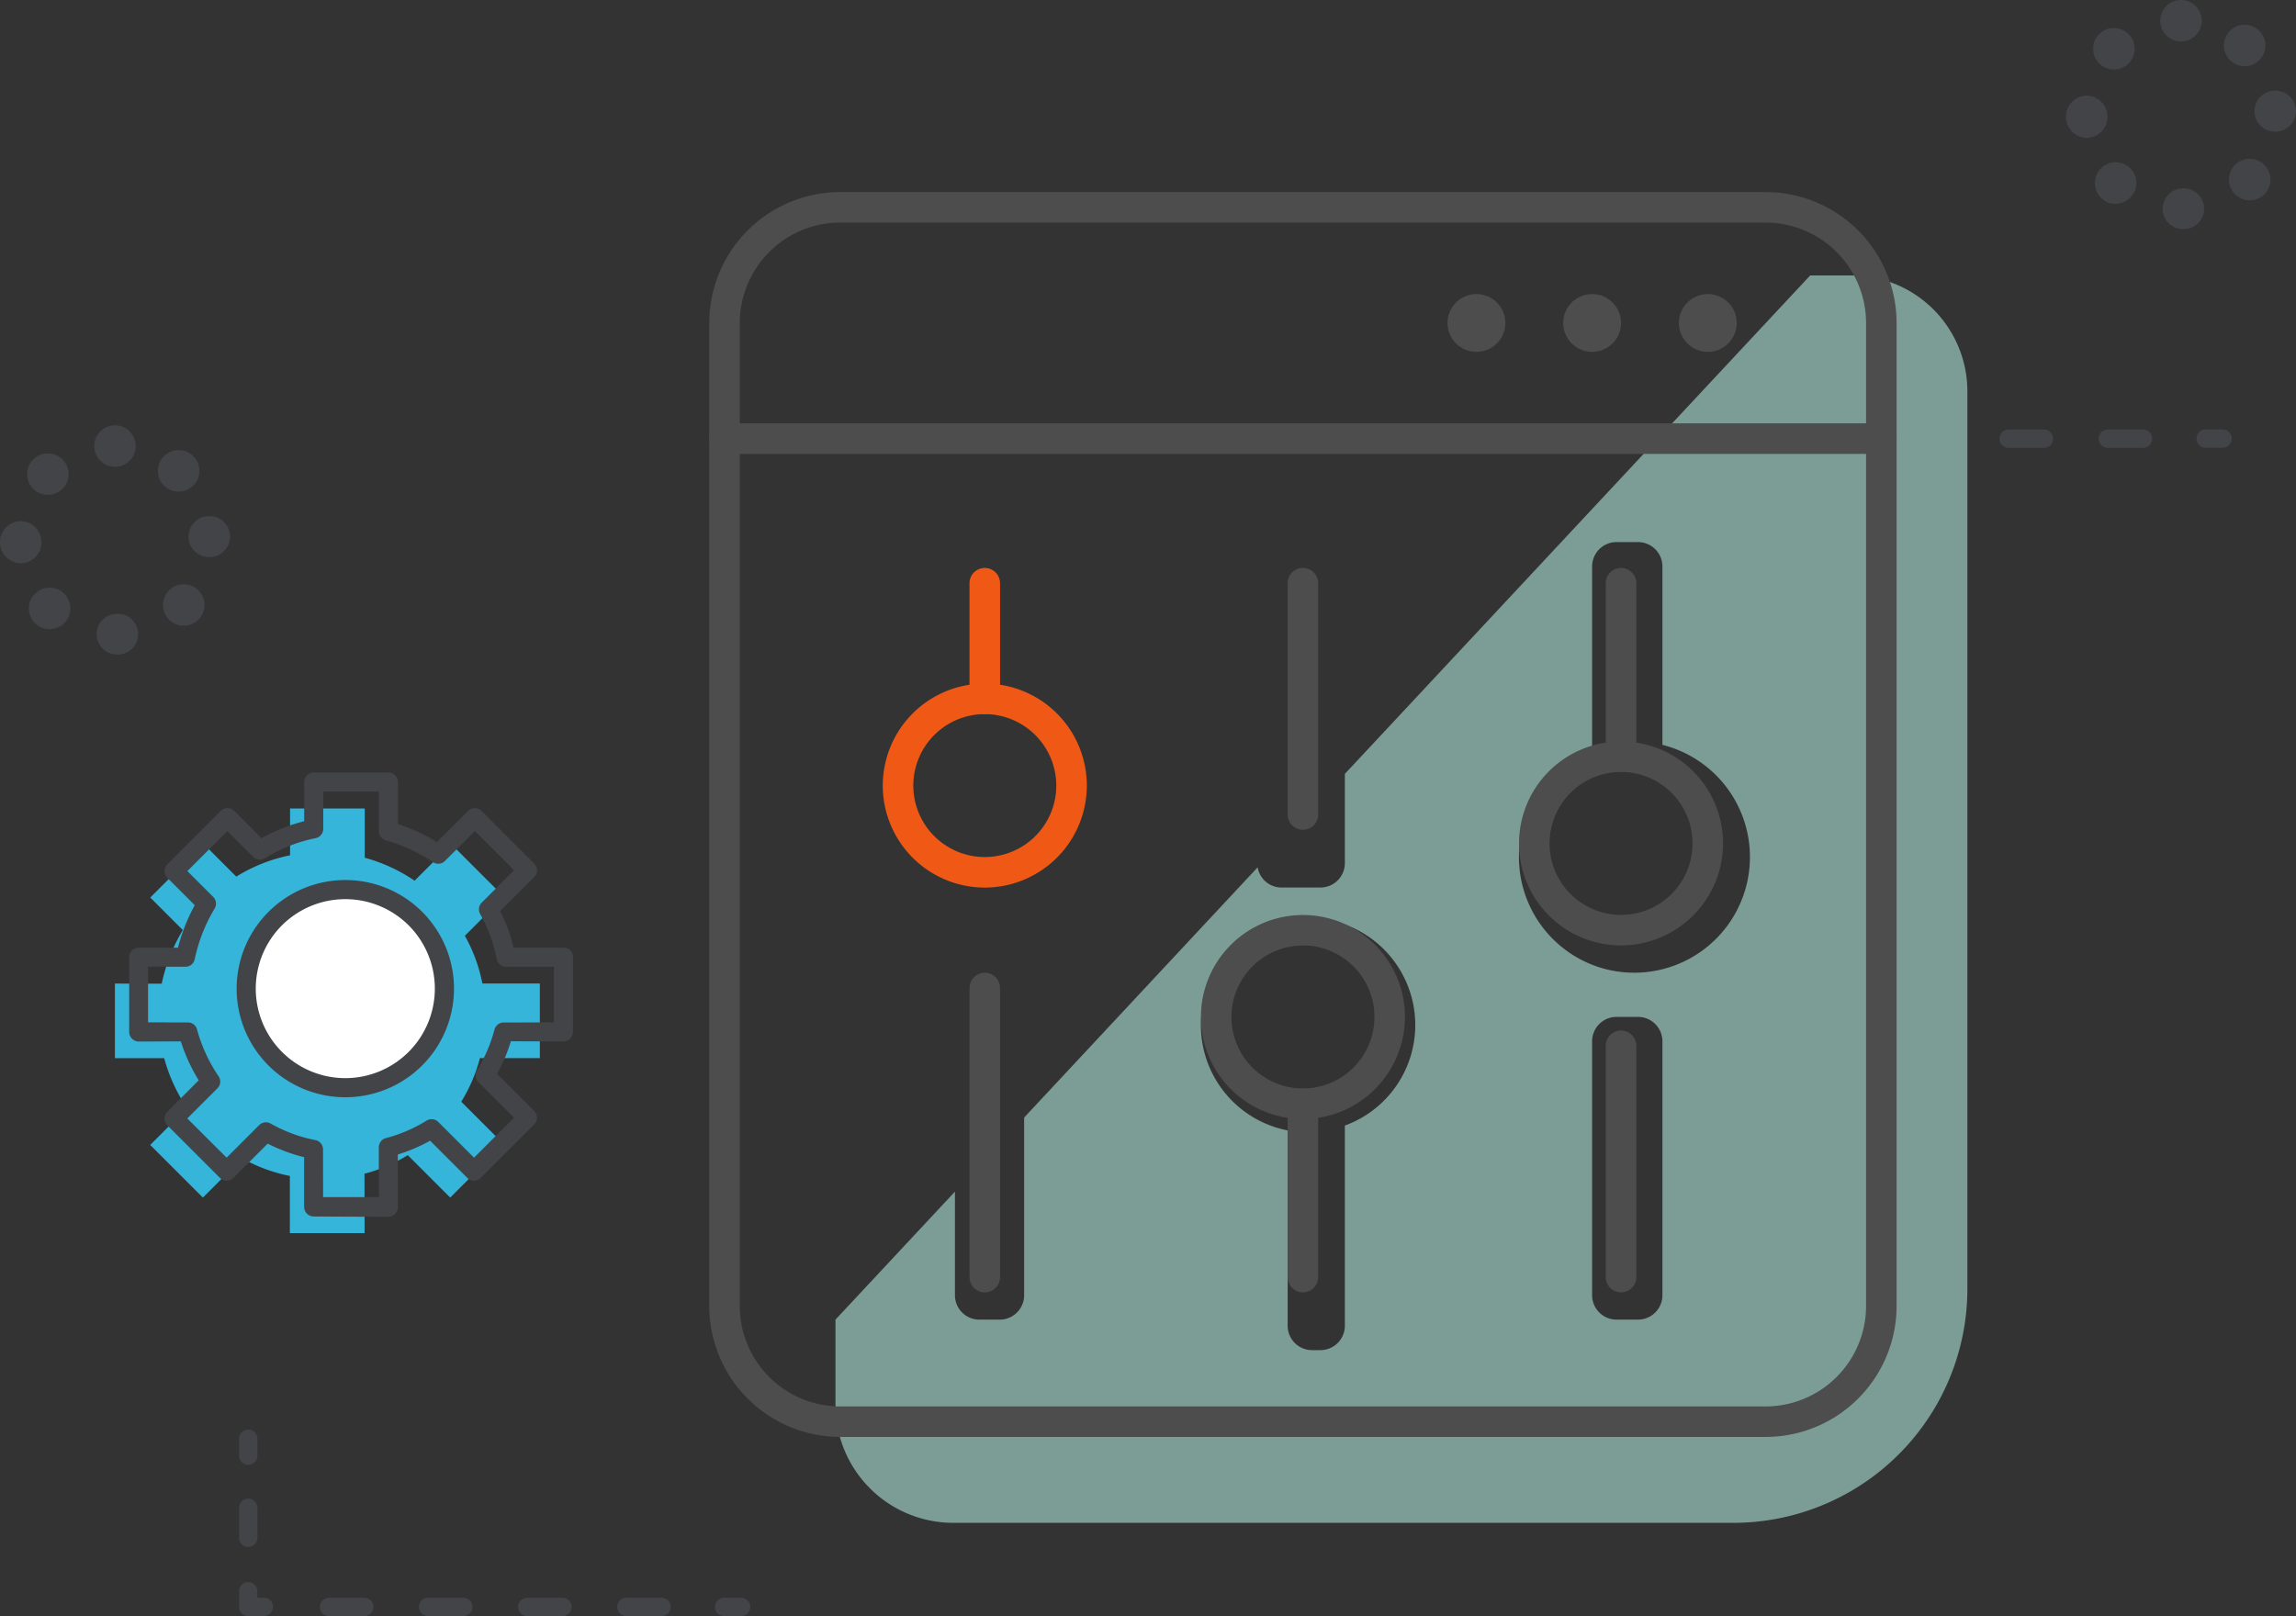 <?xml version="1.0" standalone="yes"?><svg xmlns="http://www.w3.org/2000/svg" width="112.825" height="79.431" viewBox="0 0 112.825 79.431"><rect x="0" y="0" width="112.825" height="79.431" fill="#333333" stroke="none"/><path fill="rgba(166,219,207,0.7)" d="M90.975 13.538h-2.022l-22.867 24.5v4.385a1.2 1.2 0 01-1.2 1.2H62.96a1.189 1.189 0 01-1.159-.994l-11.475 12.3v8.733a1.2 1.2 0 01-1.2 1.2h-1a1.2 1.2 0 01-1.2-1.2V58.57l-5.871 6.291v4.2a5.789 5.789 0 005.789 5.789h38.327a11.506 11.506 0 0011.506-11.507v-44.1a5.7 5.7 0 00-5.702-5.705zM66.086 55.329v9.832a1.2 1.2 0 01-1.2 1.2h-.411a1.2 1.2 0 01-1.2-1.2v-9.6a5.266 5.266 0 01-4.255-5.466 5.338 5.338 0 015.183-4.972 5.259 5.259 0 011.883 10.2zm15.605 8.332a1.2 1.2 0 01-1.2 1.2h-1.055a1.2 1.2 0 01-1.2-1.2V51.182a1.2 1.2 0 011.2-1.2h1.055a1.2 1.2 0 011.2 1.2zm-2.588-15.978a5.685 5.685 0 01-.867-10.839v-9a1.2 1.2 0 011.2-1.2h1.055a1.2 1.2 0 011.2 1.2v8.767a5.685 5.685 0 01-2.588 11.07z" opacity=".9"/><path fill="#34b5d9" d="M26.528 52.009v-3.67h-2.824a7.844 7.844 0 00-.861-2.344l1.918-1.919-2.588-2.588-1.8 1.8a8.156 8.156 0 00-2.449-1.129v-2.42h-3.67v2.3a8.021 8.021 0 00-2.643 1.048l-1.6-1.6-2.628 2.628 1.6 1.6a8.5 8.5 0 00-1.036 2.635l-2.3-.006v3.668h2.421a8.121 8.121 0 001.126 2.451l-1.813 1.813 2.589 2.588 1.93-1.931a7.822 7.822 0 002.344.866v2.81h3.672l-.005-2.918a7.794 7.794 0 002.127-.913l2.086 2.085 2.627-2.628-2.085-2.085a7.808 7.808 0 00.918-2.141z"/><path fill="#fff" d="M20.412 52.039a4.87 4.87 0 110-6.887 4.871 4.871 0 010 6.887z"/><path fill="#424448" d="M16.968 53.931a5.335 5.335 0 01-3.774-9.11 5.338 5.338 0 113.774 9.11zm-3.113-8.449a4.4 4.4 0 106.226 0 4.408 4.408 0 00-6.226 0z"/><path fill="#424448" d="M19.084 59.809l-3.672-.017a.474.474 0 01-.467-.475v-2.44a8.313 8.313 0 01-1.791-.666l-1.685 1.684a.469.469 0 01-.662 0l-2.588-2.589a.468.468 0 010-.661l1.546-1.546a8.593 8.593 0 01-.879-1.914l-2.07.009a.476.476 0 01-.468-.476v-3.669a.47.47 0 01.137-.332.477.477 0 01.332-.137h1.928a9.112 9.112 0 01.825-2.088l-1.348-1.348a.468.468 0 010-.661l2.628-2.628a.468.468 0 01.661 0l1.337 1.345a8.433 8.433 0 012.1-.835v-1.927a.468.468 0 01.467-.468h3.671a.468.468 0 01.467.468v2.07a8.677 8.677 0 011.918.881l1.532-1.532a.47.47 0 01.661 0l2.588 2.589a.467.467 0 010 .661l-1.673 1.673a8.238 8.238 0 01.661 1.8h2.448a.458.458 0 01.468.459v3.668a.484.484 0 01-.137.338.471.471 0 01-.33.144l-2.583-.009a8.314 8.314 0 01-.683 1.6l1.829 1.828a.465.465 0 010 .659l-2.627 2.628a.469.469 0 01-.662 0l-1.828-1.828a8.18 8.18 0 01-1.586.678l.005 2.565a.506.506 0 01-.137.347.48.48 0 01-.333.152zm-3.206-.968h2.737v-2.449a.466.466 0 01.347-.452 7.343 7.343 0 002-.859.466.466 0 01.577.066l1.755 1.755 1.966-1.967-1.754-1.754a.469.469 0 01-.067-.578 7.3 7.3 0 00.863-2.006.461.461 0 01.452-.339l2.466-.008v-2.733h-2.356a.472.472 0 01-.458-.381 7.332 7.332 0 00-.81-2.209.469.469 0 01.077-.562l1.587-1.588-1.927-1.927-1.469 1.468a.467.467 0 01-.593.056 7.693 7.693 0 00-2.307-1.065.468.468 0 01-.346-.452v-1.952h-2.734v1.833a.468.468 0 01-.375.459 7.52 7.52 0 00-2.489.987.467.467 0 01-.577-.066l-1.27-1.27-1.966 1.967 1.27 1.269a.47.47 0 01.07.572 8.049 8.049 0 00-.978 2.486.463.463 0 01-.459.375l-1.834-.005v2.738l1.953.005a.46.46 0 01.451.339 7.692 7.692 0 001.061 2.306.464.464 0 01-.056.591l-1.482 1.481 1.933 1.928 1.6-1.6a.468.468 0 01.561-.077 7.282 7.282 0 002.2.814.467.467 0 01.376.458z"/><path fill="#f05915" d="M48.392 35.1a.75.75 0 01-.75-.75v-5.684a.75.75 0 011.5 0v5.684a.75.75 0 01-.75.75z"/><path fill="#4d4d4d" d="M48.392 63.522a.75.75 0 01-.75-.75V48.561a.75.75 0 011.5 0v14.211a.75.75 0 01-.75.75z"/><path fill="#f05915" d="M48.392 43.626a5.013 5.013 0 115.014-5.013 5.019 5.019 0 01-5.014 5.013zm0-8.527a3.513 3.513 0 103.514 3.514 3.518 3.518 0 00-3.514-3.513z"/><path fill="#4d4d4d" d="M64.025 40.784a.75.75 0 01-.75-.75V28.665a.75.75 0 011.5 0v11.369a.75.75 0 01-.75.75zM64.025 63.522a.75.75 0 01-.75-.75v-8.527a.75.75 0 011.5 0v8.527a.75.75 0 01-.75.75z"/><path fill="#4d4d4d" d="M64.025 55a5.013 5.013 0 115.014-5.013A5.019 5.019 0 0164.025 55zm0-8.526a3.513 3.513 0 103.514 3.513 3.518 3.518 0 00-3.514-3.518zM79.658 37.942a.75.75 0 01-.75-.75v-8.527a.75.75 0 011.5 0v8.527a.75.75 0 01-.75.75zM79.658 63.522a.75.75 0 01-.75-.75V51.4a.75.75 0 011.5 0v11.369a.75.75 0 01-.75.753z"/><path fill="#4d4d4d" d="M79.658 46.469a5.013 5.013 0 115.013-5.014 5.019 5.019 0 01-5.013 5.014zm0-8.527a3.513 3.513 0 103.513 3.513 3.517 3.517 0 00-3.513-3.513z"/><g fill="#4d4d4d" transform="translate(-585.764 -205.8)"><path d="M672.527 276.428h-45.476a6.443 6.443 0 01-6.435-6.435v-48.318a6.443 6.443 0 016.435-6.435h45.476a6.443 6.443 0 016.435 6.435v48.318a6.443 6.443 0 01-6.435 6.435zm-45.476-59.688a4.941 4.941 0 00-4.935 4.935v48.318a4.941 4.941 0 004.935 4.935h45.476a4.941 4.941 0 004.935-4.935v-48.318a4.941 4.941 0 00-4.935-4.935z"/><path d="M678.212 228.109h-56.846a.75.75 0 010-1.5h56.846a.75.75 0 010 1.5z"/><circle cx="1.421" cy="1.421" r="1.421" transform="translate(668.264 220.253)"/><circle cx="1.421" cy="1.421" r="1.421" transform="translate(662.579 220.253)"/><circle cx="1.421" cy="1.421" r="1.421" transform="translate(656.895 220.253)"/></g><g fill="#424448"><path d="M35.136 78.982a.449.449 0 00.449.449h.833a.45.45 0 100-.9h-.833a.449.449 0 00-.449.451zM16.169 78.533H17.9a.45.45 0 010 .9h-1.731a.45.45 0 010-.9zm4.871 0h1.73a.45.45 0 010 .9h-1.734a.45.45 0 110-.9zm4.87 0h1.73a.45.45 0 010 .9h-1.73a.45.45 0 110-.9zm4.87 0h1.73a.45.45 0 110 .9h-1.73a.45.45 0 110-.9zM11.748 78.213v.769a.449.449 0 00.448.449h.769a.45.45 0 000-.9h-.32v-.32a.45.45 0 10-.9 0zM11.748 74.112v1.474a.45.45 0 00.9 0v-1.474a.45.45 0 10-.9 0zM11.748 70.716v.833a.45.45 0 00.9 0v-.833a.45.45 0 10-.9 0z"/></g><path fill="#424448" d="M4.749 31.2a1.009 1.009 0 01.994-1.033 1 1 0 011.044.978 1 1 0 01-.994 1.027h-.025a1 1 0 01-1.019-.972zm-3.018-.557a1.025 1.025 0 01-.027-1.445 1.02 1.02 0 011.442-.028 1.019 1.019 0 01.027 1.441 1.025 1.025 0 01-.735.314.955.955 0 01-.707-.286zm6.6-.163a1.02 1.02 0 01-.044-1.441 1.02 1.02 0 011.441-.045 1.021 1.021 0 01.045 1.442 1.019 1.019 0 01-.743.321 1.018 1.018 0 01-.699-.281zM0 26.657a1.028 1.028 0 011.006-1.042 1.031 1.031 0 011.031 1.023 1.028 1.028 0 01-1.006 1.048h-.013A1.037 1.037 0 010 26.653zm9.264-.244a1.008 1.008 0 01.981-1.044 1 1 0 011.056.992 1.008 1.008 0 01-.982 1.019h-.038a1.007 1.007 0 01-1.017-.971zM1.636 24.03a1.019 1.019 0 01-.009-1.442 1.019 1.019 0 011.441-.009 1.019 1.019 0 01.009 1.442 1.014 1.014 0 01-.725.3 1.016 1.016 0 01-.716-.291zm6.454-.135a1.018 1.018 0 01-.062-1.44 1.019 1.019 0 011.44-.063 1.02 1.02 0 01.062 1.441 1.017 1.017 0 01-.751.33 1.013 1.013 0 01-.686-.263zm-3.46-1.968a1.02 1.02 0 011.019-1.02 1.02 1.02 0 011.02 1.02 1.02 1.02 0 01-1.02 1.019 1.019 1.019 0 01-1.013-1.019zM106.271 10.289a1.011 1.011 0 01.994-1.033 1.006 1.006 0 011.044.978 1 1 0 01-.994 1.027h-.025a1 1 0 01-1.019-.972zm-3.018-.557a1.025 1.025 0 01-.027-1.445 1.021 1.021 0 011.442-.028 1.019 1.019 0 01.027 1.441 1.026 1.026 0 01-.735.315.953.953 0 01-.707-.283zm6.6-.162a1.021 1.021 0 01-.045-1.442 1.02 1.02 0 011.441-.045 1.021 1.021 0 01.045 1.442 1.02 1.02 0 01-.743.321 1.017 1.017 0 01-.697-.276zm-8.332-3.824a1.028 1.028 0 011.006-1.042 1.033 1.033 0 011.032 1.023 1.03 1.03 0 01-1.007 1.049h-.016a1.039 1.039 0 01-1.014-1.03zm9.264-.243a1.009 1.009 0 01.981-1.045 1 1 0 011.056.992 1.008 1.008 0 01-.981 1.02h-.039a1.008 1.008 0 01-1.016-.97zm-7.625-2.38a1.019 1.019 0 01-.009-1.442 1.02 1.02 0 011.441-.009 1.021 1.021 0 01.01 1.443 1.018 1.018 0 01-.726.3 1.013 1.013 0 01-.715-.292zm6.454-.135a1.018 1.018 0 01-.062-1.44 1.018 1.018 0 011.44-.062 1.019 1.019 0 01.063 1.44 1.019 1.019 0 01-.752.33 1.013 1.013 0 01-.688-.268zm-3.46-1.968a1.02 1.02 0 011.02-1.02 1.02 1.02 0 011.019 1.02 1.019 1.019 0 01-1.019 1.019 1.018 1.018 0 01-1.019-1.019z"/><g fill="#424448"><path d="M107.936 21.559a.449.449 0 00.448.449h.833a.45.45 0 100-.9h-.833a.449.449 0 00-.448.451zM98.705 21.111h1.73a.45.45 0 110 .9h-1.73a.45.45 0 010-.9zm4.87 0h1.73a.45.45 0 110 .9h-1.73a.45.45 0 010-.9z"/></g></svg>
